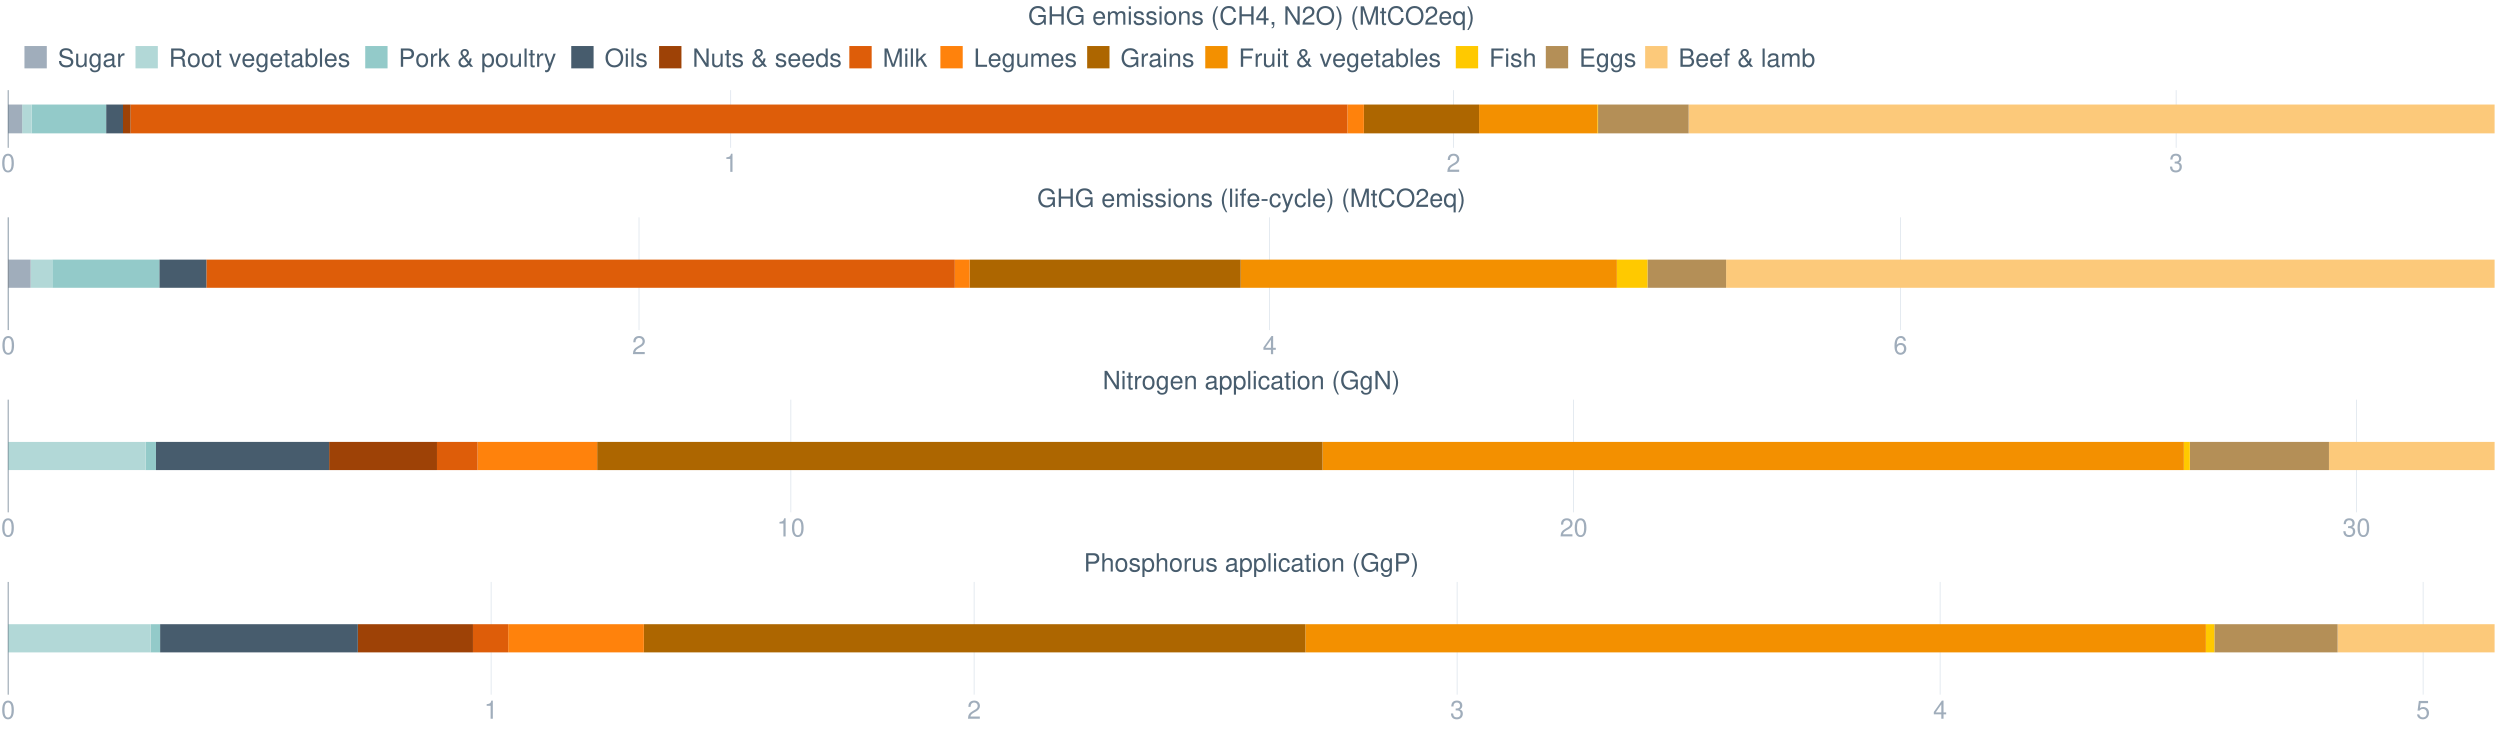 <?xml version="1.0" encoding="UTF-8"?>
<svg xmlns="http://www.w3.org/2000/svg" xmlns:xlink="http://www.w3.org/1999/xlink" width="2468.571pt" height="720pt" viewBox="0 0 2468.571 720" version="1.1">
<defs>
<g>
<symbol overflow="visible" id="glyph0-0">
<path style="stroke:none;" d=""/>
</symbol>
<symbol overflow="visible" id="glyph0-1">
<path style="stroke:none;" d="M 6.828 -17.938 C 5.188 -17.938 3.703 -17.188 2.781 -15.984 C 1.641 -14.391 1.062 -12.016 1.062 -8.688 C 1.062 -2.625 3.047 0.578 6.828 0.578 C 10.547 0.578 12.578 -2.625 12.578 -8.531 C 12.578 -12.016 12.031 -14.344 10.875 -15.984 C 9.953 -17.219 8.484 -17.938 6.828 -17.938 Z M 6.828 -16 C 9.188 -16 10.344 -13.594 10.344 -8.734 C 10.344 -3.625 9.203 -1.234 6.781 -1.234 C 4.469 -1.234 3.297 -3.719 3.297 -8.656 C 3.297 -13.594 4.469 -16 6.828 -16 Z M 6.828 -16 "/>
</symbol>
<symbol overflow="visible" id="glyph0-2">
<path style="stroke:none;" d="M 6.422 -12.781 L 6.422 0 L 8.609 0 L 8.609 -17.938 L 7.172 -17.938 C 6.406 -15.188 5.906 -14.812 2.531 -14.359 L 2.531 -12.781 Z M 6.422 -12.781 "/>
</symbol>
<symbol overflow="visible" id="glyph0-3">
<path style="stroke:none;" d="M 12.562 -2.156 L 3.297 -2.156 C 3.516 -3.641 4.312 -4.594 6.469 -5.906 L 8.953 -7.297 C 11.406 -8.656 12.672 -10.5 12.672 -12.703 C 12.672 -14.188 12.078 -15.578 11.047 -16.547 C 10 -17.5 8.703 -17.938 7.047 -17.938 C 4.812 -17.938 3.156 -17.141 2.188 -15.609 C 1.562 -14.672 1.297 -13.547 1.234 -11.734 L 3.422 -11.734 C 3.5 -12.953 3.641 -13.672 3.938 -14.266 C 4.516 -15.359 5.656 -16.031 6.969 -16.031 C 8.953 -16.031 10.453 -14.594 10.453 -12.656 C 10.453 -11.219 9.625 -9.969 8.062 -9.078 L 5.781 -7.734 C 2.109 -5.625 1.047 -3.938 0.844 -0.031 L 12.562 -0.031 Z M 12.562 -2.156 "/>
</symbol>
<symbol overflow="visible" id="glyph0-4">
<path style="stroke:none;" d="M 5.484 -8.266 L 6.672 -8.266 C 9.062 -8.266 10.328 -7.141 10.328 -4.984 C 10.328 -2.734 8.953 -1.359 6.703 -1.359 C 4.297 -1.359 3.125 -2.578 2.984 -5.203 L 0.797 -5.203 C 0.891 -3.766 1.141 -2.828 1.562 -2.031 C 2.484 -0.297 4.188 0.578 6.594 0.578 C 10.219 0.578 12.562 -1.609 12.562 -5.016 C 12.562 -7.297 11.688 -8.531 9.578 -9.281 C 11.219 -9.953 12.031 -11.188 12.031 -13 C 12.031 -16.078 10.031 -17.938 6.672 -17.938 C 3.125 -17.938 1.234 -15.953 1.172 -12.156 L 3.344 -12.156 C 3.375 -13.25 3.469 -13.875 3.75 -14.422 C 4.25 -15.438 5.328 -16.031 6.703 -16.031 C 8.641 -16.031 9.797 -14.859 9.797 -12.922 C 9.797 -11.656 9.359 -10.891 8.391 -10.469 C 7.797 -10.219 7 -10.125 5.484 -10.094 Z M 5.484 -8.266 "/>
</symbol>
<symbol overflow="visible" id="glyph0-5">
<path style="stroke:none;" d="M 14.781 -12.781 C 14.781 -14.016 14.719 -14.359 14.312 -15.203 C 13.328 -17.297 11.219 -18.391 8.156 -18.391 C 4.188 -18.391 1.734 -16.344 1.734 -13.078 C 1.734 -10.875 2.906 -9.484 5.281 -8.859 L 9.781 -7.672 C 12.078 -7.078 13.094 -6.156 13.094 -4.734 C 13.094 -3.766 12.578 -2.781 11.812 -2.234 C 11.094 -1.719 9.953 -1.469 8.484 -1.469 C 6.5 -1.469 5.188 -1.938 4.312 -2.984 C 3.641 -3.766 3.344 -4.641 3.375 -5.75 L 1.188 -5.75 C 1.219 -4.094 1.531 -3 2.266 -2.016 C 3.5 -0.297 5.578 0.578 8.344 0.578 C 10.5 0.578 12.25 0.078 13.422 -0.812 C 14.641 -1.781 15.406 -3.406 15.406 -4.969 C 15.406 -7.203 14.016 -8.828 11.562 -9.5 L 7.016 -10.719 C 4.844 -11.312 4.047 -12.016 4.047 -13.406 C 4.047 -15.234 5.656 -16.453 8.094 -16.453 C 10.969 -16.453 12.578 -15.156 12.609 -12.781 Z M 14.781 -12.781 "/>
</symbol>
<symbol overflow="visible" id="glyph0-6">
<path style="stroke:none;" d="M 11.953 0 L 11.953 -13 L 9.906 -13 L 9.906 -5.625 C 9.906 -2.984 8.516 -1.234 6.359 -1.234 C 4.719 -1.234 3.672 -2.234 3.672 -3.797 L 3.672 -13 L 1.609 -13 L 1.609 -2.984 C 1.609 -0.812 3.219 0.578 5.75 0.578 C 7.672 0.578 8.891 -0.094 10.094 -1.812 L 10.094 0 Z M 11.953 0 "/>
</symbol>
<symbol overflow="visible" id="glyph0-7">
<path style="stroke:none;" d="M 10.031 -13 L 10.031 -11.109 C 8.984 -12.672 7.844 -13.375 6.203 -13.375 C 3.047 -13.375 0.875 -10.453 0.875 -6.281 C 0.875 -4.094 1.391 -2.5 2.5 -1.188 C 3.469 -0.047 4.719 0.578 6.047 0.578 C 7.625 0.578 8.734 -0.125 9.828 -1.766 L 9.828 -1.094 C 9.828 2.375 8.859 3.672 6.281 3.672 C 4.516 3.672 3.594 2.984 3.406 1.484 L 1.297 1.484 C 1.484 3.891 3.406 5.406 6.234 5.406 C 8.141 5.406 9.719 4.781 10.562 3.75 C 11.562 2.531 11.938 0.922 11.938 -2.141 L 11.938 -13 Z M 6.406 -11.469 C 8.578 -11.469 9.828 -9.625 9.828 -6.328 C 9.828 -3.172 8.562 -1.344 6.406 -1.344 C 4.266 -1.344 3.031 -3.203 3.031 -6.406 C 3.031 -9.578 4.266 -11.469 6.406 -11.469 Z M 6.406 -11.469 "/>
</symbol>
<symbol overflow="visible" id="glyph0-8">
<path style="stroke:none;" d="M 13.281 -1.219 C 13.047 -1.172 12.953 -1.172 12.828 -1.172 C 12.109 -1.172 11.719 -1.531 11.719 -2.188 L 11.719 -9.828 C 11.719 -12.141 10.031 -13.375 6.828 -13.375 C 4.906 -13.375 3.406 -12.828 2.5 -11.859 C 1.906 -11.188 1.656 -10.453 1.609 -9.156 L 3.703 -9.156 C 3.875 -10.75 4.812 -11.469 6.75 -11.469 C 8.641 -11.469 9.656 -10.766 9.656 -9.531 L 9.656 -8.984 C 9.625 -8.094 9.188 -7.766 7.5 -7.547 C 4.562 -7.172 4.125 -7.078 3.328 -6.75 C 1.812 -6.109 1.047 -4.969 1.047 -3.281 C 1.047 -0.922 2.688 0.578 5.312 0.578 C 6.953 0.578 8.266 0 9.719 -1.344 C 9.875 0 10.516 0.578 11.859 0.578 C 12.312 0.578 12.578 0.516 13.281 0.344 Z M 9.656 -4.094 C 9.656 -3.406 9.453 -2.984 8.828 -2.406 C 7.984 -1.641 6.969 -1.234 5.75 -1.234 C 4.141 -1.234 3.203 -2.016 3.203 -3.328 C 3.203 -4.688 4.094 -5.391 6.328 -5.703 C 8.531 -6 8.953 -6.109 9.656 -6.422 Z M 9.656 -4.094 "/>
</symbol>
<symbol overflow="visible" id="glyph0-9">
<path style="stroke:none;" d="M 1.719 -13 L 1.719 0 L 3.797 0 L 3.797 -6.75 C 3.828 -9.875 5.109 -11.266 7.969 -11.188 L 7.969 -13.297 C 7.625 -13.344 7.422 -13.375 7.172 -13.375 C 5.828 -13.375 4.812 -12.578 3.625 -10.641 L 3.625 -13 Z M 1.719 -13 "/>
</symbol>
<symbol overflow="visible" id="glyph0-10">
<path style="stroke:none;" d="M 4.609 -7.797 L 10.562 -7.797 C 12.625 -7.797 13.547 -6.797 13.547 -4.562 L 13.516 -2.953 C 13.516 -1.844 13.719 -0.75 14.047 0 L 16.844 0 L 16.844 -0.578 C 15.984 -1.172 15.812 -1.812 15.75 -4.219 C 15.734 -7.203 15.266 -8.094 13.297 -8.938 C 15.328 -9.953 16.156 -11.172 16.156 -13.25 C 16.156 -16.375 14.219 -18.094 10.641 -18.094 L 2.312 -18.094 L 2.312 0 L 4.609 0 Z M 4.609 -9.828 L 4.609 -16.047 L 10.203 -16.047 C 11.484 -16.047 12.234 -15.859 12.797 -15.359 C 13.422 -14.844 13.75 -14.016 13.75 -12.953 C 13.75 -10.797 12.656 -9.828 10.203 -9.828 Z M 4.609 -9.828 "/>
</symbol>
<symbol overflow="visible" id="glyph0-11">
<path style="stroke:none;" d="M 6.75 -13.375 C 3.078 -13.375 0.891 -10.766 0.891 -6.406 C 0.891 -2.016 3.078 0.578 6.781 0.578 C 10.453 0.578 12.656 -2.031 12.656 -6.297 C 12.656 -10.812 10.516 -13.375 6.75 -13.375 Z M 6.781 -11.469 C 9.109 -11.469 10.5 -9.547 10.5 -6.328 C 10.5 -3.25 9.062 -1.344 6.781 -1.344 C 4.469 -1.344 3.047 -3.25 3.047 -6.406 C 3.047 -9.547 4.469 -11.469 6.781 -11.469 Z M 6.781 -11.469 "/>
</symbol>
<symbol overflow="visible" id="glyph0-12">
<path style="stroke:none;" d="M 6.297 -13 L 4.172 -13 L 4.172 -16.578 L 2.109 -16.578 L 2.109 -13 L 0.344 -13 L 0.344 -11.312 L 2.109 -11.312 L 2.109 -1.484 C 2.109 -0.156 3 0.578 4.609 0.578 C 5.156 0.578 5.609 0.516 6.297 0.391 L 6.297 -1.344 C 6 -1.266 5.734 -1.234 5.312 -1.234 C 4.422 -1.234 4.172 -1.484 4.172 -2.406 L 4.172 -11.312 L 6.297 -11.312 Z M 6.297 -13 "/>
</symbol>
<symbol overflow="visible" id="glyph0-13">
<path style="stroke:none;" d=""/>
</symbol>
<symbol overflow="visible" id="glyph0-14">
<path style="stroke:none;" d="M 7.078 0 L 12.062 -13 L 9.719 -13 L 6.047 -2.453 L 2.578 -13 L 0.25 -13 L 4.812 0 Z M 7.078 0 "/>
</symbol>
<symbol overflow="visible" id="glyph0-15">
<path style="stroke:none;" d="M 12.734 -5.812 C 12.734 -7.797 12.578 -8.984 12.203 -9.953 C 11.359 -12.078 9.375 -13.375 6.953 -13.375 C 3.328 -13.375 1 -10.625 1 -6.328 C 1 -2.031 3.219 0.578 6.891 0.578 C 9.875 0.578 11.938 -1.109 12.453 -3.938 L 10.375 -3.938 C 9.797 -2.234 8.641 -1.344 6.969 -1.344 C 5.656 -1.344 4.547 -1.938 3.844 -3.031 C 3.344 -3.766 3.172 -4.516 3.156 -5.812 Z M 3.203 -7.5 C 3.375 -9.906 4.844 -11.469 6.922 -11.469 C 9.031 -11.469 10.5 -9.828 10.5 -7.5 Z M 3.203 -7.5 "/>
</symbol>
<symbol overflow="visible" id="glyph0-16">
<path style="stroke:none;" d="M 1.344 -18.094 L 1.344 0 L 3.203 0 L 3.203 -1.656 C 4.188 -0.156 5.516 0.578 7.312 0.578 C 10.75 0.578 12.984 -2.234 12.984 -6.547 C 12.984 -10.766 10.875 -13.375 7.422 -13.375 C 5.625 -13.375 4.359 -12.703 3.406 -11.234 L 3.406 -18.094 Z M 7.016 -11.438 C 9.328 -11.438 10.812 -9.422 10.812 -6.328 C 10.812 -3.375 9.281 -1.359 7.016 -1.359 C 4.812 -1.359 3.406 -3.344 3.406 -6.406 C 3.406 -9.453 4.812 -11.438 7.016 -11.438 Z M 7.016 -11.438 "/>
</symbol>
<symbol overflow="visible" id="glyph0-17">
<path style="stroke:none;" d="M 3.766 -18.094 L 1.688 -18.094 L 1.688 0 L 3.766 0 Z M 3.766 -18.094 "/>
</symbol>
<symbol overflow="visible" id="glyph0-18">
<path style="stroke:none;" d="M 10.875 -9.375 C 10.844 -11.938 9.156 -13.375 6.156 -13.375 C 3.125 -13.375 1.172 -11.812 1.172 -9.406 C 1.172 -7.375 2.203 -6.406 5.281 -5.656 L 7.219 -5.188 C 8.656 -4.844 9.234 -4.312 9.234 -3.406 C 9.234 -2.156 8.016 -1.344 6.203 -1.344 C 5.094 -1.344 4.141 -1.656 3.625 -2.203 C 3.297 -2.578 3.156 -2.953 3.031 -3.875 L 0.844 -3.875 C 0.938 -0.875 2.625 0.578 6.031 0.578 C 9.297 0.578 11.391 -1.047 11.391 -3.547 C 11.391 -5.484 10.297 -6.547 7.719 -7.172 L 5.734 -7.641 C 4.047 -8.047 3.328 -8.578 3.328 -9.5 C 3.328 -10.719 4.391 -11.469 6.078 -11.469 C 7.734 -11.469 8.641 -10.75 8.688 -9.375 Z M 10.875 -9.375 "/>
</symbol>
<symbol overflow="visible" id="glyph0-19">
<path style="stroke:none;" d="M 4.562 -7.672 L 10.25 -7.672 C 11.656 -7.672 12.781 -8.094 13.75 -8.953 C 14.844 -9.953 15.312 -11.109 15.312 -12.781 C 15.312 -16.172 13.297 -18.094 9.719 -18.094 L 2.266 -18.094 L 2.266 0 L 4.562 0 Z M 4.562 -9.703 L 4.562 -16.047 L 9.375 -16.047 C 11.594 -16.047 12.906 -14.859 12.906 -12.875 C 12.906 -10.891 11.594 -9.703 9.375 -9.703 Z M 4.562 -9.703 "/>
</symbol>
<symbol overflow="visible" id="glyph0-20">
<path style="stroke:none;" d="M 3.5 -18.094 L 1.438 -18.094 L 1.438 0 L 3.5 0 L 3.5 -5.062 L 5.516 -7.047 L 9.906 0 L 12.453 0 L 7.141 -8.516 L 11.656 -13 L 9 -13 L 3.5 -7.5 Z M 3.5 -18.094 "/>
</symbol>
<symbol overflow="visible" id="glyph0-21">
<path style="stroke:none;" d="M 12.234 -8.281 C 12.25 -7.391 11.953 -6.203 11.469 -5.328 L 8.156 -9.375 C 10.75 -10.844 11.594 -11.906 11.594 -13.703 C 11.594 -15.984 9.906 -17.594 7.547 -17.594 C 5.156 -17.594 3.297 -15.875 3.297 -13.703 C 3.297 -12.531 3.75 -11.609 5.312 -9.656 C 2.203 -7.859 1.297 -6.656 1.297 -4.359 C 1.297 -1.391 3.328 0.578 6.375 0.578 C 7.625 0.578 8.766 0.266 9.656 -0.297 C 10.172 -0.641 10.594 -1 11.562 -1.938 L 13.094 0 L 15.812 0 L 12.781 -3.75 C 13.703 -5.156 14.219 -6.797 14.219 -8.281 Z M 7.078 -10.688 C 5.562 -12.438 5.328 -12.828 5.328 -13.719 C 5.328 -15.016 6.172 -15.859 7.469 -15.859 C 8.703 -15.859 9.625 -14.969 9.625 -13.75 C 9.625 -12.656 8.953 -11.859 7.078 -10.688 Z M 10.375 -3.406 C 8.984 -1.938 7.922 -1.359 6.625 -1.359 C 4.844 -1.359 3.375 -2.781 3.375 -4.547 C 3.375 -5.938 4.141 -6.922 6.406 -8.359 Z M 10.375 -3.406 "/>
</symbol>
<symbol overflow="visible" id="glyph0-22">
<path style="stroke:none;" d="M 1.344 5.406 L 3.422 5.406 L 3.422 -1.359 C 4.516 -0.031 5.734 0.578 7.422 0.578 C 10.797 0.578 12.984 -2.141 12.984 -6.281 C 12.984 -10.641 10.844 -13.375 7.391 -13.375 C 5.625 -13.375 4.219 -12.578 3.25 -11.047 L 3.25 -13 L 1.344 -13 Z M 7.047 -11.438 C 9.328 -11.438 10.812 -9.422 10.812 -6.328 C 10.812 -3.375 9.297 -1.359 7.047 -1.359 C 4.844 -1.359 3.422 -3.344 3.422 -6.406 C 3.422 -9.453 4.844 -11.438 7.047 -11.438 Z M 7.047 -11.438 "/>
</symbol>
<symbol overflow="visible" id="glyph0-23">
<path style="stroke:none;" d="M 9.625 -13 L 6.031 -2.875 L 2.703 -13 L 0.5 -13 L 4.891 0.047 L 4.094 2.109 C 3.75 3.031 3.297 3.375 2.438 3.375 C 2.078 3.375 1.781 3.328 1.344 3.219 L 1.344 5.094 C 1.766 5.312 2.188 5.406 2.734 5.406 C 3.406 5.406 4.125 5.188 4.672 4.781 C 5.312 4.312 5.688 3.766 6.078 2.734 L 11.859 -13 Z M 9.625 -13 "/>
</symbol>
<symbol overflow="visible" id="glyph0-24">
<path style="stroke:none;" d="M 9.656 -18.391 C 4.469 -18.391 0.938 -14.562 0.938 -8.906 C 0.938 -3.219 4.438 0.578 9.672 0.578 C 11.891 0.578 13.828 -0.094 15.281 -1.344 C 17.25 -3 18.406 -5.812 18.406 -8.766 C 18.406 -14.594 14.969 -18.391 9.656 -18.391 Z M 9.656 -16.344 C 13.578 -16.344 16.109 -13.406 16.109 -8.812 C 16.109 -4.438 13.5 -1.469 9.672 -1.469 C 5.812 -1.469 3.25 -4.438 3.25 -8.906 C 3.25 -13.375 5.812 -16.344 9.656 -16.344 Z M 9.656 -16.344 "/>
</symbol>
<symbol overflow="visible" id="glyph0-25">
<path style="stroke:none;" d="M 3.719 -13 L 1.656 -13 L 1.656 0 L 3.719 0 Z M 3.719 -18.094 L 1.641 -18.094 L 1.641 -15.484 L 3.719 -15.484 Z M 3.719 -18.094 "/>
</symbol>
<symbol overflow="visible" id="glyph0-26">
<path style="stroke:none;" d="M 16.031 -18.094 L 13.844 -18.094 L 13.844 -3.297 L 4.391 -18.094 L 1.891 -18.094 L 1.891 0 L 4.062 0 L 4.062 -14.672 L 13.422 0 L 16.031 0 Z M 16.031 -18.094 "/>
</symbol>
<symbol overflow="visible" id="glyph0-27">
<path style="stroke:none;" d="M 12.281 -18.094 L 10.219 -18.094 L 10.219 -11.359 C 9.359 -12.672 7.969 -13.375 6.234 -13.375 C 2.859 -13.375 0.641 -10.672 0.641 -6.531 C 0.641 -2.141 2.781 0.578 6.297 0.578 C 8.094 0.578 9.328 -0.094 10.453 -1.719 L 10.453 0 L 12.281 0 Z M 6.578 -11.438 C 8.812 -11.438 10.219 -9.484 10.219 -6.359 C 10.219 -3.344 8.781 -1.359 6.594 -1.359 C 4.312 -1.359 2.797 -3.375 2.797 -6.406 C 2.797 -9.422 4.312 -11.438 6.578 -11.438 Z M 6.578 -11.438 "/>
</symbol>
<symbol overflow="visible" id="glyph0-28">
<path style="stroke:none;" d="M 11.609 0 L 16.703 -15.156 L 16.703 0 L 18.875 0 L 18.875 -18.094 L 15.688 -18.094 L 10.422 -2.328 L 5.062 -18.094 L 1.859 -18.094 L 1.859 0 L 4.047 0 L 4.047 -15.156 L 9.188 0 Z M 11.609 0 "/>
</symbol>
<symbol overflow="visible" id="glyph0-29">
<path style="stroke:none;" d="M 4.297 -18.094 L 1.984 -18.094 L 1.984 0 L 13.219 0 L 13.219 -2.031 L 4.297 -2.031 Z M 4.297 -18.094 "/>
</symbol>
<symbol overflow="visible" id="glyph0-30">
<path style="stroke:none;" d="M 1.734 -13 L 1.734 0 L 3.828 0 L 3.828 -8.156 C 3.828 -10.047 5.188 -11.562 6.875 -11.562 C 8.406 -11.562 9.281 -10.625 9.281 -8.953 L 9.281 0 L 11.359 0 L 11.359 -8.156 C 11.359 -10.047 12.734 -11.562 14.422 -11.562 C 15.922 -11.562 16.828 -10.594 16.828 -8.953 L 16.828 0 L 18.906 0 L 18.906 -9.75 C 18.906 -12.078 17.562 -13.375 15.141 -13.375 C 13.406 -13.375 12.359 -12.859 11.141 -11.391 C 10.375 -12.781 9.328 -13.375 7.641 -13.375 C 5.906 -13.375 4.734 -12.734 3.641 -11.172 L 3.641 -13 Z M 1.734 -13 "/>
</symbol>
<symbol overflow="visible" id="glyph0-31">
<path style="stroke:none;" d="M 17.594 -9.547 L 10.047 -9.547 L 10.047 -7.516 L 15.562 -7.516 L 15.562 -7.016 C 15.562 -3.797 13.172 -1.469 9.875 -1.469 C 8.047 -1.469 6.375 -2.141 5.312 -3.297 C 4.125 -4.594 3.406 -6.75 3.406 -8.984 C 3.406 -13.422 5.938 -16.344 9.75 -16.344 C 12.5 -16.344 14.484 -14.938 14.984 -12.609 L 17.344 -12.609 C 16.703 -16.281 13.922 -18.391 9.781 -18.391 C 7.562 -18.391 5.781 -17.812 4.359 -16.656 C 2.266 -14.906 1.094 -12.109 1.094 -8.859 C 1.094 -3.297 4.484 0.578 9.375 0.578 C 11.828 0.578 13.766 -0.344 15.562 -2.312 L 16.125 0.094 L 17.594 0.094 Z M 17.594 -9.547 "/>
</symbol>
<symbol overflow="visible" id="glyph0-32">
<path style="stroke:none;" d="M 1.734 -13 L 1.734 0 L 3.828 0 L 3.828 -7.172 C 3.828 -9.828 5.203 -11.562 7.344 -11.562 C 8.984 -11.562 10.031 -10.562 10.031 -9 L 10.031 0 L 12.078 0 L 12.078 -9.828 C 12.078 -11.984 10.469 -13.375 7.969 -13.375 C 6.031 -13.375 4.781 -12.625 3.641 -10.812 L 3.641 -13 Z M 1.734 -13 "/>
</symbol>
<symbol overflow="visible" id="glyph0-33">
<path style="stroke:none;" d="M 4.547 -8.234 L 13.172 -8.234 L 13.172 -10.266 L 4.547 -10.266 L 4.547 -16.047 L 14.359 -16.047 L 14.359 -18.094 L 2.234 -18.094 L 2.234 0 L 4.547 0 Z M 4.547 -8.234 "/>
</symbol>
<symbol overflow="visible" id="glyph0-34">
<path style="stroke:none;" d="M 1.734 -18.094 L 1.734 0 L 3.797 0 L 3.797 -7.172 C 3.797 -9.828 5.188 -11.562 7.312 -11.562 C 8.016 -11.562 8.656 -11.359 9.156 -10.984 C 9.75 -10.547 10 -9.922 10 -9 L 10 0 L 12.062 0 L 12.062 -9.828 C 12.062 -12.016 10.5 -13.375 7.969 -13.375 C 6.125 -13.375 5.016 -12.797 3.797 -11.219 L 3.797 -18.094 Z M 1.734 -18.094 "/>
</symbol>
<symbol overflow="visible" id="glyph0-35">
<path style="stroke:none;" d="M 4.547 -8.234 L 14.391 -8.234 L 14.391 -10.266 L 4.547 -10.266 L 4.547 -16.047 L 14.766 -16.047 L 14.766 -18.094 L 2.234 -18.094 L 2.234 0 L 15.203 0 L 15.203 -2.031 L 4.547 -2.031 Z M 4.547 -8.234 "/>
</symbol>
<symbol overflow="visible" id="glyph0-36">
<path style="stroke:none;" d="M 1.953 0 L 10.125 0 C 11.828 0 13.094 -0.469 14.062 -1.516 C 14.969 -2.453 15.453 -3.75 15.453 -5.156 C 15.453 -7.344 14.469 -8.656 12.156 -9.547 C 13.828 -10.328 14.672 -11.641 14.672 -13.5 C 14.672 -14.844 14.172 -15.984 13.219 -16.828 C 12.25 -17.688 11.047 -18.094 9.297 -18.094 L 1.953 -18.094 Z M 4.266 -10.297 L 4.266 -16.047 L 8.734 -16.047 C 10.031 -16.047 10.75 -15.875 11.359 -15.406 C 12.016 -14.906 12.359 -14.172 12.359 -13.172 C 12.359 -12.188 12.016 -11.438 11.359 -10.938 C 10.75 -10.469 10.031 -10.297 8.734 -10.297 Z M 4.266 -2.031 L 4.266 -8.266 L 9.906 -8.266 C 11.938 -8.266 13.156 -7.094 13.156 -5.141 C 13.156 -3.203 11.938 -2.031 9.906 -2.031 Z M 4.266 -2.031 "/>
</symbol>
<symbol overflow="visible" id="glyph0-37">
<path style="stroke:none;" d="M 6.406 -13 L 4.25 -13 L 4.25 -15.031 C 4.25 -15.906 4.719 -16.344 5.688 -16.344 C 5.859 -16.344 5.938 -16.344 6.406 -16.328 L 6.406 -18.031 C 5.938 -18.141 5.656 -18.156 5.234 -18.156 C 3.328 -18.156 2.188 -17.078 2.188 -15.203 L 2.188 -13 L 0.453 -13 L 0.453 -11.312 L 2.188 -11.312 L 2.188 0 L 4.25 0 L 4.25 -11.312 L 6.406 -11.312 Z M 6.406 -13 "/>
</symbol>
<symbol overflow="visible" id="glyph0-38">
<path style="stroke:none;" d="M 13.672 -8.234 L 13.672 0 L 15.984 0 L 15.984 -18.094 L 13.672 -18.094 L 13.672 -10.266 L 4.359 -10.266 L 4.359 -18.094 L 2.062 -18.094 L 2.062 0 L 4.359 0 L 4.359 -8.234 Z M 13.672 -8.234 "/>
</symbol>
<symbol overflow="visible" id="glyph0-39">
<path style="stroke:none;" d="M 5.859 -18.094 C 3.375 -14.844 1.812 -10.328 1.812 -6.422 C 1.812 -2.5 3.375 2.016 5.859 5.266 L 7.219 5.266 C 5.031 1.719 3.828 -2.453 3.828 -6.422 C 3.828 -10.375 5.031 -14.562 7.219 -18.094 Z M 5.859 -18.094 "/>
</symbol>
<symbol overflow="visible" id="glyph0-40">
<path style="stroke:none;" d="M 16.422 -12.484 C 15.703 -16.453 13.422 -18.391 9.453 -18.391 C 7.016 -18.391 5.062 -17.609 3.719 -16.125 C 2.078 -14.344 1.188 -11.766 1.188 -8.828 C 1.188 -5.859 2.109 -3.297 3.797 -1.531 C 5.203 -0.094 7 0.578 9.359 0.578 C 13.766 0.578 16.25 -1.812 16.797 -6.594 L 14.422 -6.594 C 14.219 -5.359 13.969 -4.516 13.594 -3.797 C 12.859 -2.312 11.312 -1.469 9.375 -1.469 C 5.781 -1.469 3.5 -4.344 3.5 -8.859 C 3.5 -13.5 5.656 -16.344 9.188 -16.344 C 10.641 -16.344 12.016 -15.922 12.75 -15.203 C 13.422 -14.594 13.797 -13.844 14.062 -12.484 Z M 16.422 -12.484 "/>
</symbol>
<symbol overflow="visible" id="glyph0-41">
<path style="stroke:none;" d="M 8.109 -4.344 L 8.109 0 L 10.297 0 L 10.297 -4.344 L 12.906 -4.344 L 12.906 -6.297 L 10.297 -6.297 L 10.297 -17.938 L 8.688 -17.938 L 0.688 -6.656 L 0.688 -4.344 Z M 8.109 -6.297 L 2.609 -6.297 L 8.109 -14.219 Z M 8.109 -6.297 "/>
</symbol>
<symbol overflow="visible" id="glyph0-42">
<path style="stroke:none;" d="M 2.156 -2.578 L 2.156 0 L 3.641 0 L 3.641 0.453 C 3.641 2.156 3.328 2.656 2.156 2.703 L 2.156 3.641 C 3.797 3.703 4.766 2.5 4.766 0.391 L 4.766 -2.578 Z M 2.156 -2.578 "/>
</symbol>
<symbol overflow="visible" id="glyph0-43">
<path style="stroke:none;" d="M 2.312 5.266 C 4.781 2.016 6.359 -2.5 6.359 -6.406 C 6.359 -10.328 4.781 -14.844 2.312 -18.094 L 0.938 -18.094 C 3.125 -14.547 4.344 -10.375 4.344 -6.406 C 4.344 -2.453 3.125 1.734 0.938 5.266 Z M 2.312 5.266 "/>
</symbol>
<symbol overflow="visible" id="glyph0-44">
<path style="stroke:none;" d="M 12.281 5.406 L 12.281 -13 L 10.453 -13 L 10.453 -11.266 C 9.484 -12.625 8.016 -13.375 6.297 -13.375 C 2.875 -13.375 0.641 -10.562 0.641 -6.25 C 0.641 -2.031 2.75 0.578 6.203 0.578 C 8.016 0.578 9.25 -0.078 10.219 -1.484 L 10.219 5.406 Z M 6.594 -11.438 C 8.812 -11.438 10.219 -9.484 10.219 -6.328 C 10.219 -3.344 8.781 -1.359 6.594 -1.359 C 4.312 -1.359 2.797 -3.375 2.797 -6.406 C 2.797 -9.422 4.312 -11.438 6.594 -11.438 Z M 6.594 -11.438 "/>
</symbol>
<symbol overflow="visible" id="glyph0-45">
<path style="stroke:none;" d="M 12.359 -13.281 C 11.938 -16.203 10.047 -17.938 7.375 -17.938 C 5.438 -17.938 3.703 -17 2.656 -15.391 C 1.531 -13.625 1.062 -11.438 1.062 -8.188 C 1.062 -5.156 1.484 -3.25 2.562 -1.656 C 3.5 -0.203 5.031 0.578 6.969 0.578 C 10.328 0.578 12.734 -1.938 12.734 -5.438 C 12.734 -8.734 10.5 -11.062 7.344 -11.062 C 5.609 -11.062 4.25 -10.422 3.297 -9.109 C 3.328 -13.547 4.719 -16 7.219 -16 C 8.766 -16 9.828 -15.016 10.172 -13.281 Z M 7.078 -9.125 C 9.188 -9.125 10.5 -7.641 10.5 -5.266 C 10.5 -3 9 -1.359 7 -1.359 C 4.969 -1.359 3.422 -3.078 3.422 -5.359 C 3.422 -7.594 4.906 -9.125 7.078 -9.125 Z M 7.078 -9.125 "/>
</symbol>
<symbol overflow="visible" id="glyph0-46">
<path style="stroke:none;" d="M 7.047 -7.734 L 1.141 -7.734 L 1.141 -5.953 L 7.047 -5.953 Z M 7.047 -7.734 "/>
</symbol>
<symbol overflow="visible" id="glyph0-47">
<path style="stroke:none;" d="M 11.688 -8.641 C 11.594 -9.906 11.312 -10.719 10.812 -11.438 C 9.922 -12.656 8.359 -13.375 6.547 -13.375 C 3.031 -13.375 0.766 -10.594 0.766 -6.281 C 0.766 -2.078 3 0.578 6.531 0.578 C 9.625 0.578 11.594 -1.297 11.828 -4.469 L 9.75 -4.469 C 9.406 -2.375 8.344 -1.344 6.578 -1.344 C 4.297 -1.344 2.922 -3.203 2.922 -6.281 C 2.922 -9.531 4.266 -11.469 6.531 -11.469 C 8.266 -11.469 9.359 -10.453 9.609 -8.641 Z M 11.688 -8.641 "/>
</symbol>
<symbol overflow="visible" id="glyph0-48">
<path style="stroke:none;" d="M 11.812 -17.594 L 2.734 -17.594 L 1.422 -8.016 L 3.422 -8.016 C 4.438 -9.234 5.281 -9.656 6.672 -9.656 C 9.031 -9.656 10.5 -8.047 10.5 -5.438 C 10.5 -2.906 9.031 -1.359 6.656 -1.359 C 4.734 -1.359 3.578 -2.328 3.047 -4.312 L 0.875 -4.312 C 1.172 -2.875 1.422 -2.188 1.938 -1.531 C 2.922 -0.203 4.719 0.578 6.703 0.578 C 10.25 0.578 12.734 -2.016 12.734 -5.734 C 12.734 -9.203 10.422 -11.594 7.047 -11.594 C 5.812 -11.594 4.812 -11.266 3.797 -10.516 L 4.484 -15.438 L 11.812 -15.438 Z M 11.812 -17.594 "/>
</symbol>
</g>
<clipPath id="clip1">
  <path d="M 7.992 88.992 L 9 88.992 L 9 146.918 L 7.992 146.918 Z M 7.992 88.992 "/>
</clipPath>
<clipPath id="clip2">
  <path d="M 721 88.992 L 722 88.992 L 722 146.918 L 721 146.918 Z M 721 88.992 "/>
</clipPath>
<clipPath id="clip3">
  <path d="M 1434 88.992 L 1436 88.992 L 1436 146.918 L 1434 146.918 Z M 1434 88.992 "/>
</clipPath>
<clipPath id="clip4">
  <path d="M 2148 88.992 L 2150 88.992 L 2150 146.918 L 2148 146.918 Z M 2148 88.992 "/>
</clipPath>
<clipPath id="clip5">
  <path d="M 7.992 103 L 22 103 L 22 132 L 7.992 132 Z M 7.992 103 "/>
</clipPath>
<clipPath id="clip6">
  <path d="M 7.992 214.613 L 9 214.613 L 9 326.922 L 7.992 326.922 Z M 7.992 214.613 "/>
</clipPath>
<clipPath id="clip7">
  <path d="M 630 214.613 L 632 214.613 L 632 326.922 L 630 326.922 Z M 630 214.613 "/>
</clipPath>
<clipPath id="clip8">
  <path d="M 1253 214.613 L 1255 214.613 L 1255 326.922 L 1253 326.922 Z M 1253 214.613 "/>
</clipPath>
<clipPath id="clip9">
  <path d="M 1876 214.613 L 1877 214.613 L 1877 326.922 L 1876 326.922 Z M 1876 214.613 "/>
</clipPath>
<clipPath id="clip10">
  <path d="M 7.992 256 L 9 256 L 9 285 L 7.992 285 Z M 7.992 256 "/>
</clipPath>
<clipPath id="clip11">
  <path d="M 7.992 394.613 L 9 394.613 L 9 506.922 L 7.992 506.922 Z M 7.992 394.613 "/>
</clipPath>
<clipPath id="clip12">
  <path d="M 780 394.613 L 782 394.613 L 782 506.922 L 780 506.922 Z M 780 394.613 "/>
</clipPath>
<clipPath id="clip13">
  <path d="M 1553 394.613 L 1555 394.613 L 1555 506.922 L 1553 506.922 Z M 1553 394.613 "/>
</clipPath>
<clipPath id="clip14">
  <path d="M 2326 394.613 L 2328 394.613 L 2328 506.922 L 2326 506.922 Z M 2326 394.613 "/>
</clipPath>
<clipPath id="clip15">
  <path d="M 7.992 436 L 144 436 L 144 465 L 7.992 465 Z M 7.992 436 "/>
</clipPath>
<clipPath id="clip16">
  <path d="M 7.992 574.613 L 9 574.613 L 9 686.922 L 7.992 686.922 Z M 7.992 574.613 "/>
</clipPath>
<clipPath id="clip17">
  <path d="M 484 574.613 L 486 574.613 L 486 686.922 L 484 686.922 Z M 484 574.613 "/>
</clipPath>
<clipPath id="clip18">
  <path d="M 961 574.613 L 963 574.613 L 963 686.922 L 961 686.922 Z M 961 574.613 "/>
</clipPath>
<clipPath id="clip19">
  <path d="M 1438 574.613 L 1440 574.613 L 1440 686.922 L 1438 686.922 Z M 1438 574.613 "/>
</clipPath>
<clipPath id="clip20">
  <path d="M 1915 574.613 L 1916 574.613 L 1916 686.922 L 1915 686.922 Z M 1915 574.613 "/>
</clipPath>
<clipPath id="clip21">
  <path d="M 2392 574.613 L 2393 574.613 L 2393 686.922 L 2392 686.922 Z M 2392 574.613 "/>
</clipPath>
<clipPath id="clip22">
  <path d="M 7.992 616 L 149 616 L 149 645 L 7.992 645 Z M 7.992 616 "/>
</clipPath>
</defs>
<g id="surface864">
<g clip-path="url(#clip1)" clip-rule="nonzero">
<path style="fill:none;stroke-width:0.553;stroke-linecap:butt;stroke-linejoin:round;stroke:rgb(81.176%,85.098%,89.804%);stroke-opacity:1;stroke-miterlimit:10;" d="M 7.992 145.918 L 7.992 88.992 "/>
</g>
<g clip-path="url(#clip2)" clip-rule="nonzero">
<path style="fill:none;stroke-width:0.553;stroke-linecap:butt;stroke-linejoin:round;stroke:rgb(81.176%,85.098%,89.804%);stroke-opacity:1;stroke-miterlimit:10;" d="M 721.578 145.918 L 721.578 88.992 "/>
</g>
<g clip-path="url(#clip3)" clip-rule="nonzero">
<path style="fill:none;stroke-width:0.553;stroke-linecap:butt;stroke-linejoin:round;stroke:rgb(81.176%,85.098%,89.804%);stroke-opacity:1;stroke-miterlimit:10;" d="M 1435.164 145.918 L 1435.164 88.992 "/>
</g>
<g clip-path="url(#clip4)" clip-rule="nonzero">
<path style="fill:none;stroke-width:0.553;stroke-linecap:butt;stroke-linejoin:round;stroke:rgb(81.176%,85.098%,89.804%);stroke-opacity:1;stroke-miterlimit:10;" d="M 2148.75 145.918 L 2148.75 88.992 "/>
</g>
<path style=" stroke:none;fill-rule:nonzero;fill:rgb(98.824%,78.824%,47.843%);fill-opacity:1;" d="M 1667.406 103.223 L 2463.246 103.223 L 2463.246 131.688 L 1667.406 131.688 Z M 1667.406 103.223 "/>
<path style=" stroke:none;fill-rule:nonzero;fill:rgb(70.588%,56.078%,34.118%);fill-opacity:1;" d="M 1577.961 103.223 L 1667.406 103.223 L 1667.406 131.688 L 1577.961 131.688 Z M 1577.961 103.223 "/>
<path style=" stroke:none;fill-rule:nonzero;fill:rgb(100%,78.824%,0%);fill-opacity:1;" d="M 1577.211 103.223 L 1577.961 103.223 L 1577.961 131.688 L 1577.211 131.688 Z M 1577.211 103.223 "/>
<path style=" stroke:none;fill-rule:nonzero;fill:rgb(95.294%,56.471%,0%);fill-opacity:1;" d="M 1460.477 103.223 L 1577.211 103.223 L 1577.211 131.688 L 1460.477 131.688 Z M 1460.477 103.223 "/>
<path style=" stroke:none;fill-rule:nonzero;fill:rgb(67.843%,40%,0%);fill-opacity:1;" d="M 1346.73 103.223 L 1460.477 103.223 L 1460.477 131.688 L 1346.73 131.688 Z M 1346.73 103.223 "/>
<path style=" stroke:none;fill-rule:nonzero;fill:rgb(100%,50.98%,4.706%);fill-opacity:1;" d="M 1330.477 103.223 L 1346.734 103.223 L 1346.734 131.688 L 1330.477 131.688 Z M 1330.477 103.223 "/>
<path style=" stroke:none;fill-rule:nonzero;fill:rgb(87.059%,36.471%,3.529%);fill-opacity:1;" d="M 128.934 103.223 L 1330.477 103.223 L 1330.477 131.688 L 128.934 131.688 Z M 128.934 103.223 "/>
<path style=" stroke:none;fill-rule:nonzero;fill:rgb(61.961%,25.882%,2.353%);fill-opacity:1;" d="M 121.453 103.223 L 128.93 103.223 L 128.93 131.688 L 121.453 131.688 Z M 121.453 103.223 "/>
<path style=" stroke:none;fill-rule:nonzero;fill:rgb(27.843%,36.078%,42.745%);fill-opacity:1;" d="M 104.812 103.223 L 121.457 103.223 L 121.457 131.688 L 104.812 131.688 Z M 104.812 103.223 "/>
<path style=" stroke:none;fill-rule:nonzero;fill:rgb(57.647%,79.216%,78.824%);fill-opacity:1;" d="M 31.18 103.223 L 104.809 103.223 L 104.809 131.688 L 31.18 131.688 Z M 31.18 103.223 "/>
<path style=" stroke:none;fill-rule:nonzero;fill:rgb(69.804%,84.706%,84.314%);fill-opacity:1;" d="M 21.879 103.223 L 31.184 103.223 L 31.184 131.688 L 21.879 131.688 Z M 21.879 103.223 "/>
<g clip-path="url(#clip5)" clip-rule="nonzero">
<path style=" stroke:none;fill-rule:nonzero;fill:rgb(62.745%,67.843%,73.333%);fill-opacity:1;" d="M 7.992 103.223 L 21.879 103.223 L 21.879 131.688 L 7.992 131.688 Z M 7.992 103.223 "/>
</g>
<path style="fill:none;stroke-width:0.553;stroke-linecap:butt;stroke-linejoin:round;stroke:rgb(27.843%,36.078%,42.745%);stroke-opacity:1;stroke-miterlimit:10;" d="M 7.992 145.918 L 7.992 88.992 "/>
<g style="fill:rgb(62.745%,67.843%,73.333%);fill-opacity:1;">
  <use xlink:href="#glyph0-1" x="1.098" y="169.715"/>
</g>
<g style="fill:rgb(62.745%,67.843%,73.333%);fill-opacity:1;">
  <use xlink:href="#glyph0-2" x="714.684" y="169.715"/>
</g>
<g style="fill:rgb(62.745%,67.843%,73.333%);fill-opacity:1;">
  <use xlink:href="#glyph0-3" x="1428.27" y="169.715"/>
</g>
<g style="fill:rgb(62.745%,67.843%,73.333%);fill-opacity:1;">
  <use xlink:href="#glyph0-4" x="2141.855" y="169.715"/>
</g>
<path style=" stroke:none;fill-rule:nonzero;fill:rgb(62.745%,67.843%,73.333%);fill-opacity:1;" d="M 24.148 45.445 L 46.211 45.445 L 46.211 67.508 L 24.148 67.508 Z M 24.148 45.445 "/>
<path style=" stroke:none;fill-rule:nonzero;fill:rgb(69.804%,84.706%,84.314%);fill-opacity:1;" d="M 133.789 45.445 L 155.852 45.445 L 155.852 67.508 L 133.789 67.508 Z M 133.789 45.445 "/>
<path style=" stroke:none;fill-rule:nonzero;fill:rgb(57.647%,79.216%,78.824%);fill-opacity:1;" d="M 360.633 45.445 L 382.695 45.445 L 382.695 67.508 L 360.633 67.508 Z M 360.633 45.445 "/>
<path style=" stroke:none;fill-rule:nonzero;fill:rgb(27.843%,36.078%,42.745%);fill-opacity:1;" d="M 564.07 45.445 L 586.133 45.445 L 586.133 67.508 L 564.07 67.508 Z M 564.07 45.445 "/>
<path style=" stroke:none;fill-rule:nonzero;fill:rgb(61.961%,25.882%,2.353%);fill-opacity:1;" d="M 650.816 45.445 L 672.879 45.445 L 672.879 67.508 L 650.816 67.508 Z M 650.816 45.445 "/>
<path style=" stroke:none;fill-rule:nonzero;fill:rgb(87.059%,36.471%,3.529%);fill-opacity:1;" d="M 838.652 45.445 L 860.715 45.445 L 860.715 67.508 L 838.652 67.508 Z M 838.652 45.445 "/>
<path style=" stroke:none;fill-rule:nonzero;fill:rgb(100%,50.98%,4.706%);fill-opacity:1;" d="M 928.559 45.445 L 950.621 45.445 L 950.621 67.508 L 928.559 67.508 Z M 928.559 45.445 "/>
<path style=" stroke:none;fill-rule:nonzero;fill:rgb(67.843%,40%,0%);fill-opacity:1;" d="M 1073.492 45.445 L 1095.555 45.445 L 1095.555 67.508 L 1073.492 67.508 Z M 1073.492 45.445 "/>
<path style=" stroke:none;fill-rule:nonzero;fill:rgb(95.294%,56.471%,0%);fill-opacity:1;" d="M 1190.109 45.445 L 1212.172 45.445 L 1212.172 67.508 L 1190.109 67.508 Z M 1190.109 45.445 "/>
<path style=" stroke:none;fill-rule:nonzero;fill:rgb(100%,78.824%,0%);fill-opacity:1;" d="M 1437.488 45.445 L 1459.551 45.445 L 1459.551 67.508 L 1437.488 67.508 Z M 1437.488 45.445 "/>
<path style=" stroke:none;fill-rule:nonzero;fill:rgb(70.588%,56.078%,34.118%);fill-opacity:1;" d="M 1526.375 45.445 L 1548.438 45.445 L 1548.438 67.508 L 1526.375 67.508 Z M 1526.375 45.445 "/>
<path style=" stroke:none;fill-rule:nonzero;fill:rgb(98.824%,78.824%,47.843%);fill-opacity:1;" d="M 1624.473 45.445 L 1646.535 45.445 L 1646.535 67.508 L 1624.473 67.508 Z M 1624.473 45.445 "/>
<g style="fill:rgb(27.843%,36.078%,42.745%);fill-opacity:1;">
  <use xlink:href="#glyph0-5" x="57.043" y="65.977"/>
  <use xlink:href="#glyph0-6" x="73.588" y="65.977"/>
  <use xlink:href="#glyph0-7" x="87.38" y="65.977"/>
  <use xlink:href="#glyph0-8" x="101.172" y="65.977"/>
  <use xlink:href="#glyph0-9" x="114.964" y="65.977"/>
</g>
<g style="fill:rgb(27.843%,36.078%,42.745%);fill-opacity:1;">
  <use xlink:href="#glyph0-10" x="166.684" y="65.977"/>
  <use xlink:href="#glyph0-11" x="184.593" y="65.977"/>
  <use xlink:href="#glyph0-11" x="198.385" y="65.977"/>
  <use xlink:href="#glyph0-12" x="212.177" y="65.977"/>
  <use xlink:href="#glyph0-13" x="219.073" y="65.977"/>
  <use xlink:href="#glyph0-14" x="225.969" y="65.977"/>
  <use xlink:href="#glyph0-15" x="238.372" y="65.977"/>
  <use xlink:href="#glyph0-7" x="252.164" y="65.977"/>
  <use xlink:href="#glyph0-15" x="265.955" y="65.977"/>
  <use xlink:href="#glyph0-12" x="279.747" y="65.977"/>
  <use xlink:href="#glyph0-8" x="286.643" y="65.977"/>
  <use xlink:href="#glyph0-16" x="300.435" y="65.977"/>
  <use xlink:href="#glyph0-17" x="314.227" y="65.977"/>
  <use xlink:href="#glyph0-15" x="319.734" y="65.977"/>
  <use xlink:href="#glyph0-18" x="333.526" y="65.977"/>
</g>
<g style="fill:rgb(27.843%,36.078%,42.745%);fill-opacity:1;">
  <use xlink:href="#glyph0-19" x="393.527" y="65.977"/>
  <use xlink:href="#glyph0-11" x="410.073" y="65.977"/>
  <use xlink:href="#glyph0-9" x="423.865" y="65.977"/>
  <use xlink:href="#glyph0-20" x="432.125" y="65.977"/>
  <use xlink:href="#glyph0-13" x="444.528" y="65.977"/>
  <use xlink:href="#glyph0-21" x="451.424" y="65.977"/>
  <use xlink:href="#glyph0-13" x="467.969" y="65.977"/>
  <use xlink:href="#glyph0-22" x="474.865" y="65.977"/>
  <use xlink:href="#glyph0-11" x="488.657" y="65.977"/>
  <use xlink:href="#glyph0-6" x="502.449" y="65.977"/>
  <use xlink:href="#glyph0-17" x="516.24" y="65.977"/>
  <use xlink:href="#glyph0-12" x="521.747" y="65.977"/>
  <use xlink:href="#glyph0-9" x="528.643" y="65.977"/>
  <use xlink:href="#glyph0-23" x="536.903" y="65.977"/>
</g>
<g style="fill:rgb(27.843%,36.078%,42.745%);fill-opacity:1;">
  <use xlink:href="#glyph0-24" x="596.965" y="65.977"/>
  <use xlink:href="#glyph0-25" x="616.264" y="65.977"/>
  <use xlink:href="#glyph0-17" x="621.77" y="65.977"/>
  <use xlink:href="#glyph0-18" x="627.277" y="65.977"/>
</g>
<g style="fill:rgb(27.843%,36.078%,42.745%);fill-opacity:1;">
  <use xlink:href="#glyph0-26" x="683.711" y="65.977"/>
  <use xlink:href="#glyph0-6" x="701.621" y="65.977"/>
  <use xlink:href="#glyph0-12" x="715.412" y="65.977"/>
  <use xlink:href="#glyph0-18" x="722.308" y="65.977"/>
  <use xlink:href="#glyph0-13" x="734.711" y="65.977"/>
  <use xlink:href="#glyph0-21" x="741.607" y="65.977"/>
  <use xlink:href="#glyph0-13" x="758.152" y="65.977"/>
  <use xlink:href="#glyph0-18" x="765.048" y="65.977"/>
  <use xlink:href="#glyph0-15" x="777.451" y="65.977"/>
  <use xlink:href="#glyph0-15" x="791.243" y="65.977"/>
  <use xlink:href="#glyph0-27" x="805.035" y="65.977"/>
  <use xlink:href="#glyph0-18" x="818.827" y="65.977"/>
</g>
<g style="fill:rgb(27.843%,36.078%,42.745%);fill-opacity:1;">
  <use xlink:href="#glyph0-28" x="871.547" y="65.977"/>
  <use xlink:href="#glyph0-25" x="892.21" y="65.977"/>
  <use xlink:href="#glyph0-17" x="897.717" y="65.977"/>
  <use xlink:href="#glyph0-20" x="903.224" y="65.977"/>
</g>
<g style="fill:rgb(27.843%,36.078%,42.745%);fill-opacity:1;">
  <use xlink:href="#glyph0-29" x="961.449" y="65.977"/>
  <use xlink:href="#glyph0-15" x="975.241" y="65.977"/>
  <use xlink:href="#glyph0-7" x="989.033" y="65.977"/>
  <use xlink:href="#glyph0-6" x="1002.825" y="65.977"/>
  <use xlink:href="#glyph0-30" x="1016.617" y="65.977"/>
  <use xlink:href="#glyph0-15" x="1037.28" y="65.977"/>
  <use xlink:href="#glyph0-18" x="1051.072" y="65.977"/>
</g>
<g style="fill:rgb(27.843%,36.078%,42.745%);fill-opacity:1;">
  <use xlink:href="#glyph0-31" x="1106.387" y="65.977"/>
  <use xlink:href="#glyph0-9" x="1125.685" y="65.977"/>
  <use xlink:href="#glyph0-8" x="1133.946" y="65.977"/>
  <use xlink:href="#glyph0-25" x="1147.738" y="65.977"/>
  <use xlink:href="#glyph0-32" x="1153.244" y="65.977"/>
  <use xlink:href="#glyph0-18" x="1167.036" y="65.977"/>
</g>
<g style="fill:rgb(27.843%,36.078%,42.745%);fill-opacity:1;">
  <use xlink:href="#glyph0-33" x="1223.004" y="65.977"/>
  <use xlink:href="#glyph0-9" x="1238.16" y="65.977"/>
  <use xlink:href="#glyph0-6" x="1246.42" y="65.977"/>
  <use xlink:href="#glyph0-25" x="1260.212" y="65.977"/>
  <use xlink:href="#glyph0-12" x="1265.719" y="65.977"/>
  <use xlink:href="#glyph0-13" x="1272.615" y="65.977"/>
  <use xlink:href="#glyph0-21" x="1279.511" y="65.977"/>
  <use xlink:href="#glyph0-13" x="1296.056" y="65.977"/>
  <use xlink:href="#glyph0-14" x="1302.952" y="65.977"/>
  <use xlink:href="#glyph0-15" x="1315.355" y="65.977"/>
  <use xlink:href="#glyph0-7" x="1329.147" y="65.977"/>
  <use xlink:href="#glyph0-15" x="1342.939" y="65.977"/>
  <use xlink:href="#glyph0-12" x="1356.731" y="65.977"/>
  <use xlink:href="#glyph0-8" x="1363.627" y="65.977"/>
  <use xlink:href="#glyph0-16" x="1377.418" y="65.977"/>
  <use xlink:href="#glyph0-17" x="1391.21" y="65.977"/>
  <use xlink:href="#glyph0-15" x="1396.717" y="65.977"/>
  <use xlink:href="#glyph0-18" x="1410.509" y="65.977"/>
</g>
<g style="fill:rgb(27.843%,36.078%,42.745%);fill-opacity:1;">
  <use xlink:href="#glyph0-33" x="1470.383" y="65.977"/>
  <use xlink:href="#glyph0-25" x="1485.539" y="65.977"/>
  <use xlink:href="#glyph0-18" x="1491.046" y="65.977"/>
  <use xlink:href="#glyph0-34" x="1503.449" y="65.977"/>
</g>
<g style="fill:rgb(27.843%,36.078%,42.745%);fill-opacity:1;">
  <use xlink:href="#glyph0-35" x="1559.27" y="65.977"/>
  <use xlink:href="#glyph0-7" x="1575.815" y="65.977"/>
  <use xlink:href="#glyph0-7" x="1589.607" y="65.977"/>
  <use xlink:href="#glyph0-18" x="1603.399" y="65.977"/>
</g>
<g style="fill:rgb(27.843%,36.078%,42.745%);fill-opacity:1;">
  <use xlink:href="#glyph0-36" x="1657.367" y="65.977"/>
  <use xlink:href="#glyph0-15" x="1673.912" y="65.977"/>
  <use xlink:href="#glyph0-15" x="1687.704" y="65.977"/>
  <use xlink:href="#glyph0-37" x="1701.496" y="65.977"/>
  <use xlink:href="#glyph0-13" x="1708.392" y="65.977"/>
  <use xlink:href="#glyph0-21" x="1715.288" y="65.977"/>
  <use xlink:href="#glyph0-13" x="1731.833" y="65.977"/>
  <use xlink:href="#glyph0-17" x="1738.729" y="65.977"/>
  <use xlink:href="#glyph0-8" x="1744.236" y="65.977"/>
  <use xlink:href="#glyph0-30" x="1758.028" y="65.977"/>
  <use xlink:href="#glyph0-16" x="1778.691" y="65.977"/>
</g>
<g style="fill:rgb(27.843%,36.078%,42.745%);fill-opacity:1;">
  <use xlink:href="#glyph0-31" x="1015.098" y="24.328"/>
  <use xlink:href="#glyph0-38" x="1034.396" y="24.328"/>
  <use xlink:href="#glyph0-31" x="1052.306" y="24.328"/>
  <use xlink:href="#glyph0-13" x="1071.605" y="24.328"/>
  <use xlink:href="#glyph0-15" x="1078.501" y="24.328"/>
  <use xlink:href="#glyph0-30" x="1092.293" y="24.328"/>
  <use xlink:href="#glyph0-25" x="1112.956" y="24.328"/>
  <use xlink:href="#glyph0-18" x="1118.462" y="24.328"/>
  <use xlink:href="#glyph0-18" x="1130.865" y="24.328"/>
  <use xlink:href="#glyph0-25" x="1143.268" y="24.328"/>
  <use xlink:href="#glyph0-11" x="1148.775" y="24.328"/>
  <use xlink:href="#glyph0-32" x="1162.567" y="24.328"/>
  <use xlink:href="#glyph0-18" x="1176.359" y="24.328"/>
  <use xlink:href="#glyph0-13" x="1188.761" y="24.328"/>
  <use xlink:href="#glyph0-39" x="1195.657" y="24.328"/>
  <use xlink:href="#glyph0-40" x="1203.918" y="24.328"/>
  <use xlink:href="#glyph0-38" x="1221.827" y="24.328"/>
  <use xlink:href="#glyph0-41" x="1239.737" y="24.328"/>
  <use xlink:href="#glyph0-42" x="1253.529" y="24.328"/>
  <use xlink:href="#glyph0-13" x="1260.425" y="24.328"/>
  <use xlink:href="#glyph0-26" x="1267.321" y="24.328"/>
  <use xlink:href="#glyph0-3" x="1285.23" y="24.328"/>
  <use xlink:href="#glyph0-24" x="1299.022" y="24.328"/>
  <use xlink:href="#glyph0-43" x="1318.321" y="24.328"/>
  <use xlink:href="#glyph0-13" x="1326.581" y="24.328"/>
  <use xlink:href="#glyph0-39" x="1333.477" y="24.328"/>
  <use xlink:href="#glyph0-28" x="1341.737" y="24.328"/>
  <use xlink:href="#glyph0-12" x="1362.4" y="24.328"/>
  <use xlink:href="#glyph0-40" x="1369.296" y="24.328"/>
  <use xlink:href="#glyph0-24" x="1387.206" y="24.328"/>
  <use xlink:href="#glyph0-3" x="1406.505" y="24.328"/>
  <use xlink:href="#glyph0-15" x="1420.296" y="24.328"/>
  <use xlink:href="#glyph0-44" x="1434.088" y="24.328"/>
  <use xlink:href="#glyph0-43" x="1447.88" y="24.328"/>
</g>
<g clip-path="url(#clip6)" clip-rule="nonzero">
<path style="fill:none;stroke-width:0.553;stroke-linecap:butt;stroke-linejoin:round;stroke:rgb(81.176%,85.098%,89.804%);stroke-opacity:1;stroke-miterlimit:10;" d="M 8.207 325.918 L 8.207 214.613 "/>
</g>
<g clip-path="url(#clip7)" clip-rule="nonzero">
<path style="fill:none;stroke-width:0.553;stroke-linecap:butt;stroke-linejoin:round;stroke:rgb(81.176%,85.098%,89.804%);stroke-opacity:1;stroke-miterlimit:10;" d="M 630.973 325.918 L 630.973 214.613 "/>
</g>
<g clip-path="url(#clip8)" clip-rule="nonzero">
<path style="fill:none;stroke-width:0.553;stroke-linecap:butt;stroke-linejoin:round;stroke:rgb(81.176%,85.098%,89.804%);stroke-opacity:1;stroke-miterlimit:10;" d="M 1253.738 325.918 L 1253.738 214.613 "/>
</g>
<g clip-path="url(#clip9)" clip-rule="nonzero">
<path style="fill:none;stroke-width:0.553;stroke-linecap:butt;stroke-linejoin:round;stroke:rgb(81.176%,85.098%,89.804%);stroke-opacity:1;stroke-miterlimit:10;" d="M 1876.504 325.918 L 1876.504 214.613 "/>
</g>
<path style=" stroke:none;fill-rule:nonzero;fill:rgb(98.824%,78.824%,47.843%);fill-opacity:1;" d="M 1704.391 256.352 L 2463.246 256.352 L 2463.246 284.18 L 1704.391 284.18 Z M 1704.391 256.352 "/>
<path style=" stroke:none;fill-rule:nonzero;fill:rgb(70.588%,56.078%,34.118%);fill-opacity:1;" d="M 1626.762 256.352 L 1704.391 256.352 L 1704.391 284.18 L 1626.762 284.18 Z M 1626.762 256.352 "/>
<path style=" stroke:none;fill-rule:nonzero;fill:rgb(100%,78.824%,0%);fill-opacity:1;" d="M 1596.535 256.352 L 1626.762 256.352 L 1626.762 284.18 L 1596.535 284.18 Z M 1596.535 256.352 "/>
<path style=" stroke:none;fill-rule:nonzero;fill:rgb(95.294%,56.471%,0%);fill-opacity:1;" d="M 1225.066 256.352 L 1596.531 256.352 L 1596.531 284.18 L 1225.066 284.18 Z M 1225.066 256.352 "/>
<path style=" stroke:none;fill-rule:nonzero;fill:rgb(67.843%,40%,0%);fill-opacity:1;" d="M 957.426 256.352 L 1225.066 256.352 L 1225.066 284.18 L 957.426 284.18 Z M 957.426 256.352 "/>
<path style=" stroke:none;fill-rule:nonzero;fill:rgb(100%,50.98%,4.706%);fill-opacity:1;" d="M 942.797 256.352 L 957.426 256.352 L 957.426 284.18 L 942.797 284.18 Z M 942.797 256.352 "/>
<path style=" stroke:none;fill-rule:nonzero;fill:rgb(87.059%,36.471%,3.529%);fill-opacity:1;" d="M 203.781 256.352 L 942.797 256.352 L 942.797 284.18 L 203.781 284.18 Z M 203.781 256.352 "/>
<g clip-path="url(#clip10)" clip-rule="nonzero">
<path style=" stroke:none;fill-rule:nonzero;fill:rgb(61.961%,25.882%,2.353%);fill-opacity:1;" d="M 7.992 256.352 L 8.211 256.352 L 8.211 284.18 L 7.992 284.18 Z M 7.992 256.352 "/>
</g>
<path style=" stroke:none;fill-rule:nonzero;fill:rgb(27.843%,36.078%,42.745%);fill-opacity:1;" d="M 157.297 256.352 L 203.781 256.352 L 203.781 284.18 L 157.297 284.18 Z M 157.297 256.352 "/>
<path style=" stroke:none;fill-rule:nonzero;fill:rgb(57.647%,79.216%,78.824%);fill-opacity:1;" d="M 51.629 256.352 L 157.301 256.352 L 157.301 284.18 L 51.629 284.18 Z M 51.629 256.352 "/>
<path style=" stroke:none;fill-rule:nonzero;fill:rgb(69.804%,84.706%,84.314%);fill-opacity:1;" d="M 30.266 256.352 L 51.629 256.352 L 51.629 284.18 L 30.266 284.18 Z M 30.266 256.352 "/>
<path style=" stroke:none;fill-rule:nonzero;fill:rgb(62.745%,67.843%,73.333%);fill-opacity:1;" d="M 8.207 256.352 L 30.262 256.352 L 30.262 284.18 L 8.207 284.18 Z M 8.207 256.352 "/>
<path style="fill:none;stroke-width:0.553;stroke-linecap:butt;stroke-linejoin:round;stroke:rgb(27.843%,36.078%,42.745%);stroke-opacity:1;stroke-miterlimit:10;" d="M 7.992 325.918 L 7.992 214.613 "/>
<g style="fill:rgb(62.745%,67.843%,73.333%);fill-opacity:1;">
  <use xlink:href="#glyph0-1" x="1.312" y="349.715"/>
</g>
<g style="fill:rgb(62.745%,67.843%,73.333%);fill-opacity:1;">
  <use xlink:href="#glyph0-3" x="624.078" y="349.715"/>
</g>
<g style="fill:rgb(62.745%,67.843%,73.333%);fill-opacity:1;">
  <use xlink:href="#glyph0-41" x="1246.844" y="349.715"/>
</g>
<g style="fill:rgb(62.745%,67.843%,73.333%);fill-opacity:1;">
  <use xlink:href="#glyph0-45" x="1869.609" y="349.715"/>
</g>
<g style="fill:rgb(27.843%,36.078%,42.745%);fill-opacity:1;">
  <use xlink:href="#glyph0-31" x="1024.062" y="204.328"/>
  <use xlink:href="#glyph0-38" x="1043.361" y="204.328"/>
  <use xlink:href="#glyph0-31" x="1061.271" y="204.328"/>
  <use xlink:href="#glyph0-13" x="1080.57" y="204.328"/>
  <use xlink:href="#glyph0-15" x="1087.466" y="204.328"/>
  <use xlink:href="#glyph0-30" x="1101.257" y="204.328"/>
  <use xlink:href="#glyph0-25" x="1121.92" y="204.328"/>
  <use xlink:href="#glyph0-18" x="1127.427" y="204.328"/>
  <use xlink:href="#glyph0-18" x="1139.83" y="204.328"/>
  <use xlink:href="#glyph0-25" x="1152.233" y="204.328"/>
  <use xlink:href="#glyph0-11" x="1157.74" y="204.328"/>
  <use xlink:href="#glyph0-32" x="1171.532" y="204.328"/>
  <use xlink:href="#glyph0-18" x="1185.323" y="204.328"/>
  <use xlink:href="#glyph0-13" x="1197.726" y="204.328"/>
  <use xlink:href="#glyph0-39" x="1204.622" y="204.328"/>
  <use xlink:href="#glyph0-17" x="1212.882" y="204.328"/>
  <use xlink:href="#glyph0-25" x="1218.389" y="204.328"/>
  <use xlink:href="#glyph0-37" x="1223.896" y="204.328"/>
  <use xlink:href="#glyph0-15" x="1230.792" y="204.328"/>
  <use xlink:href="#glyph0-46" x="1244.584" y="204.328"/>
  <use xlink:href="#glyph0-47" x="1252.844" y="204.328"/>
  <use xlink:href="#glyph0-23" x="1265.247" y="204.328"/>
  <use xlink:href="#glyph0-47" x="1277.65" y="204.328"/>
  <use xlink:href="#glyph0-17" x="1290.052" y="204.328"/>
  <use xlink:href="#glyph0-15" x="1295.559" y="204.328"/>
  <use xlink:href="#glyph0-43" x="1309.351" y="204.328"/>
  <use xlink:href="#glyph0-13" x="1317.611" y="204.328"/>
  <use xlink:href="#glyph0-39" x="1324.507" y="204.328"/>
  <use xlink:href="#glyph0-28" x="1332.768" y="204.328"/>
  <use xlink:href="#glyph0-12" x="1353.431" y="204.328"/>
  <use xlink:href="#glyph0-40" x="1360.327" y="204.328"/>
  <use xlink:href="#glyph0-24" x="1378.236" y="204.328"/>
  <use xlink:href="#glyph0-3" x="1397.535" y="204.328"/>
  <use xlink:href="#glyph0-15" x="1411.327" y="204.328"/>
  <use xlink:href="#glyph0-44" x="1425.119" y="204.328"/>
  <use xlink:href="#glyph0-43" x="1438.911" y="204.328"/>
</g>
<g clip-path="url(#clip11)" clip-rule="nonzero">
<path style="fill:none;stroke-width:0.553;stroke-linecap:butt;stroke-linejoin:round;stroke:rgb(81.176%,85.098%,89.804%);stroke-opacity:1;stroke-miterlimit:10;" d="M 7.992 505.918 L 7.992 394.613 "/>
</g>
<g clip-path="url(#clip12)" clip-rule="nonzero">
<path style="fill:none;stroke-width:0.553;stroke-linecap:butt;stroke-linejoin:round;stroke:rgb(81.176%,85.098%,89.804%);stroke-opacity:1;stroke-miterlimit:10;" d="M 780.938 505.918 L 780.938 394.613 "/>
</g>
<g clip-path="url(#clip13)" clip-rule="nonzero">
<path style="fill:none;stroke-width:0.553;stroke-linecap:butt;stroke-linejoin:round;stroke:rgb(81.176%,85.098%,89.804%);stroke-opacity:1;stroke-miterlimit:10;" d="M 1553.883 505.918 L 1553.883 394.613 "/>
</g>
<g clip-path="url(#clip14)" clip-rule="nonzero">
<path style="fill:none;stroke-width:0.553;stroke-linecap:butt;stroke-linejoin:round;stroke:rgb(81.176%,85.098%,89.804%);stroke-opacity:1;stroke-miterlimit:10;" d="M 2326.832 505.918 L 2326.832 394.613 "/>
</g>
<path style=" stroke:none;fill-rule:nonzero;fill:rgb(98.824%,78.824%,47.843%);fill-opacity:1;" d="M 2299.68 436.352 L 2463.246 436.352 L 2463.246 464.18 L 2299.68 464.18 Z M 2299.68 436.352 "/>
<path style=" stroke:none;fill-rule:nonzero;fill:rgb(70.588%,56.078%,34.118%);fill-opacity:1;" d="M 2162.293 436.352 L 2299.68 436.352 L 2299.68 464.18 L 2162.293 464.18 Z M 2162.293 436.352 "/>
<path style=" stroke:none;fill-rule:nonzero;fill:rgb(100%,78.824%,0%);fill-opacity:1;" d="M 2156.395 436.352 L 2162.289 436.352 L 2162.289 464.18 L 2156.395 464.18 Z M 2156.395 436.352 "/>
<path style=" stroke:none;fill-rule:nonzero;fill:rgb(95.294%,56.471%,0%);fill-opacity:1;" d="M 1305.859 436.352 L 2156.395 436.352 L 2156.395 464.18 L 1305.859 464.18 Z M 1305.859 436.352 "/>
<path style=" stroke:none;fill-rule:nonzero;fill:rgb(67.843%,40%,0%);fill-opacity:1;" d="M 589.648 436.352 L 1305.863 436.352 L 1305.863 464.18 L 589.648 464.18 Z M 589.648 436.352 "/>
<path style=" stroke:none;fill-rule:nonzero;fill:rgb(100%,50.98%,4.706%);fill-opacity:1;" d="M 471.551 436.352 L 589.645 436.352 L 589.645 464.18 L 471.551 464.18 Z M 471.551 436.352 "/>
<path style=" stroke:none;fill-rule:nonzero;fill:rgb(87.059%,36.471%,3.529%);fill-opacity:1;" d="M 431.484 436.352 L 471.555 436.352 L 471.555 464.18 L 431.484 464.18 Z M 431.484 436.352 "/>
<path style=" stroke:none;fill-rule:nonzero;fill:rgb(61.961%,25.882%,2.353%);fill-opacity:1;" d="M 324.992 436.352 L 431.484 436.352 L 431.484 464.18 L 324.992 464.18 Z M 324.992 436.352 "/>
<path style=" stroke:none;fill-rule:nonzero;fill:rgb(27.843%,36.078%,42.745%);fill-opacity:1;" d="M 154.027 436.352 L 324.992 436.352 L 324.992 464.18 L 154.027 464.18 Z M 154.027 436.352 "/>
<path style=" stroke:none;fill-rule:nonzero;fill:rgb(57.647%,79.216%,78.824%);fill-opacity:1;" d="M 143.73 436.352 L 154.027 436.352 L 154.027 464.18 L 143.73 464.18 Z M 143.73 436.352 "/>
<g clip-path="url(#clip15)" clip-rule="nonzero">
<path style=" stroke:none;fill-rule:nonzero;fill:rgb(69.804%,84.706%,84.314%);fill-opacity:1;" d="M 7.992 436.352 L 143.734 436.352 L 143.734 464.18 L 7.992 464.18 Z M 7.992 436.352 "/>
</g>
<path style="fill:none;stroke-width:0.553;stroke-linecap:butt;stroke-linejoin:round;stroke:rgb(27.843%,36.078%,42.745%);stroke-opacity:1;stroke-miterlimit:10;" d="M 7.992 505.918 L 7.992 394.613 "/>
<g style="fill:rgb(62.745%,67.843%,73.333%);fill-opacity:1;">
  <use xlink:href="#glyph0-1" x="1.098" y="529.715"/>
</g>
<g style="fill:rgb(62.745%,67.843%,73.333%);fill-opacity:1;">
  <use xlink:href="#glyph0-2" x="767.145" y="529.715"/>
  <use xlink:href="#glyph0-1" x="780.936" y="529.715"/>
</g>
<g style="fill:rgb(62.745%,67.843%,73.333%);fill-opacity:1;">
  <use xlink:href="#glyph0-3" x="1540.09" y="529.715"/>
  <use xlink:href="#glyph0-1" x="1553.882" y="529.715"/>
</g>
<g style="fill:rgb(62.745%,67.843%,73.333%);fill-opacity:1;">
  <use xlink:href="#glyph0-4" x="2313.039" y="529.715"/>
  <use xlink:href="#glyph0-1" x="2326.831" y="529.715"/>
</g>
<g style="fill:rgb(27.843%,36.078%,42.745%);fill-opacity:1;">
  <use xlink:href="#glyph0-26" x="1088.805" y="384.328"/>
  <use xlink:href="#glyph0-25" x="1106.714" y="384.328"/>
  <use xlink:href="#glyph0-12" x="1112.221" y="384.328"/>
  <use xlink:href="#glyph0-9" x="1119.117" y="384.328"/>
  <use xlink:href="#glyph0-11" x="1127.377" y="384.328"/>
  <use xlink:href="#glyph0-7" x="1141.169" y="384.328"/>
  <use xlink:href="#glyph0-15" x="1154.961" y="384.328"/>
  <use xlink:href="#glyph0-32" x="1168.753" y="384.328"/>
  <use xlink:href="#glyph0-13" x="1182.545" y="384.328"/>
  <use xlink:href="#glyph0-8" x="1189.441" y="384.328"/>
  <use xlink:href="#glyph0-22" x="1203.233" y="384.328"/>
  <use xlink:href="#glyph0-22" x="1217.025" y="384.328"/>
  <use xlink:href="#glyph0-17" x="1230.816" y="384.328"/>
  <use xlink:href="#glyph0-25" x="1236.323" y="384.328"/>
  <use xlink:href="#glyph0-47" x="1241.83" y="384.328"/>
  <use xlink:href="#glyph0-8" x="1254.233" y="384.328"/>
  <use xlink:href="#glyph0-12" x="1268.025" y="384.328"/>
  <use xlink:href="#glyph0-25" x="1274.921" y="384.328"/>
  <use xlink:href="#glyph0-11" x="1280.428" y="384.328"/>
  <use xlink:href="#glyph0-32" x="1294.219" y="384.328"/>
  <use xlink:href="#glyph0-13" x="1308.011" y="384.328"/>
  <use xlink:href="#glyph0-39" x="1314.907" y="384.328"/>
  <use xlink:href="#glyph0-31" x="1323.168" y="384.328"/>
  <use xlink:href="#glyph0-7" x="1342.466" y="384.328"/>
  <use xlink:href="#glyph0-26" x="1356.258" y="384.328"/>
  <use xlink:href="#glyph0-43" x="1374.168" y="384.328"/>
</g>
<g clip-path="url(#clip16)" clip-rule="nonzero">
<path style="fill:none;stroke-width:0.553;stroke-linecap:butt;stroke-linejoin:round;stroke:rgb(81.176%,85.098%,89.804%);stroke-opacity:1;stroke-miterlimit:10;" d="M 7.992 685.918 L 7.992 574.613 "/>
</g>
<g clip-path="url(#clip17)" clip-rule="nonzero">
<path style="fill:none;stroke-width:0.553;stroke-linecap:butt;stroke-linejoin:round;stroke:rgb(81.176%,85.098%,89.804%);stroke-opacity:1;stroke-miterlimit:10;" d="M 484.918 685.918 L 484.918 574.613 "/>
</g>
<g clip-path="url(#clip18)" clip-rule="nonzero">
<path style="fill:none;stroke-width:0.553;stroke-linecap:butt;stroke-linejoin:round;stroke:rgb(81.176%,85.098%,89.804%);stroke-opacity:1;stroke-miterlimit:10;" d="M 961.844 685.918 L 961.844 574.613 "/>
</g>
<g clip-path="url(#clip19)" clip-rule="nonzero">
<path style="fill:none;stroke-width:0.553;stroke-linecap:butt;stroke-linejoin:round;stroke:rgb(81.176%,85.098%,89.804%);stroke-opacity:1;stroke-miterlimit:10;" d="M 1438.773 685.918 L 1438.773 574.613 "/>
</g>
<g clip-path="url(#clip20)" clip-rule="nonzero">
<path style="fill:none;stroke-width:0.553;stroke-linecap:butt;stroke-linejoin:round;stroke:rgb(81.176%,85.098%,89.804%);stroke-opacity:1;stroke-miterlimit:10;" d="M 1915.699 685.918 L 1915.699 574.613 "/>
</g>
<g clip-path="url(#clip21)" clip-rule="nonzero">
<path style="fill:none;stroke-width:0.553;stroke-linecap:butt;stroke-linejoin:round;stroke:rgb(81.176%,85.098%,89.804%);stroke-opacity:1;stroke-miterlimit:10;" d="M 2392.625 685.918 L 2392.625 574.613 "/>
</g>
<path style=" stroke:none;fill-rule:nonzero;fill:rgb(98.824%,78.824%,47.843%);fill-opacity:1;" d="M 2308.223 616.352 L 2463.242 616.352 L 2463.242 644.18 L 2308.223 644.18 Z M 2308.223 616.352 "/>
<path style=" stroke:none;fill-rule:nonzero;fill:rgb(70.588%,56.078%,34.118%);fill-opacity:1;" d="M 2186.52 616.352 L 2308.223 616.352 L 2308.223 644.18 L 2186.52 644.18 Z M 2186.52 616.352 "/>
<path style=" stroke:none;fill-rule:nonzero;fill:rgb(100%,78.824%,0%);fill-opacity:1;" d="M 2178.133 616.352 L 2186.516 616.352 L 2186.516 644.18 L 2178.133 644.18 Z M 2178.133 616.352 "/>
<path style=" stroke:none;fill-rule:nonzero;fill:rgb(95.294%,56.471%,0%);fill-opacity:1;" d="M 1288.977 616.352 L 2178.137 616.352 L 2178.137 644.18 L 1288.977 644.18 Z M 1288.977 616.352 "/>
<path style=" stroke:none;fill-rule:nonzero;fill:rgb(67.843%,40%,0%);fill-opacity:1;" d="M 635.762 616.352 L 1288.977 616.352 L 1288.977 644.18 L 635.762 644.18 Z M 635.762 616.352 "/>
<path style=" stroke:none;fill-rule:nonzero;fill:rgb(100%,50.98%,4.706%);fill-opacity:1;" d="M 501.805 616.352 L 635.762 616.352 L 635.762 644.18 L 501.805 644.18 Z M 501.805 616.352 "/>
<path style=" stroke:none;fill-rule:nonzero;fill:rgb(87.059%,36.471%,3.529%);fill-opacity:1;" d="M 467.008 616.352 L 501.805 616.352 L 501.805 644.18 L 467.008 644.18 Z M 467.008 616.352 "/>
<path style=" stroke:none;fill-rule:nonzero;fill:rgb(61.961%,25.882%,2.353%);fill-opacity:1;" d="M 353.32 616.352 L 467.012 616.352 L 467.012 644.18 L 353.32 644.18 Z M 353.32 616.352 "/>
<path style=" stroke:none;fill-rule:nonzero;fill:rgb(27.843%,36.078%,42.745%);fill-opacity:1;" d="M 158.078 616.352 L 353.32 616.352 L 353.32 644.18 L 158.078 644.18 Z M 158.078 616.352 "/>
<path style=" stroke:none;fill-rule:nonzero;fill:rgb(57.647%,79.216%,78.824%);fill-opacity:1;" d="M 148.844 616.352 L 158.074 616.352 L 158.074 644.18 L 148.844 644.18 Z M 148.844 616.352 "/>
<g clip-path="url(#clip22)" clip-rule="nonzero">
<path style=" stroke:none;fill-rule:nonzero;fill:rgb(69.804%,84.706%,84.314%);fill-opacity:1;" d="M 7.992 616.352 L 148.848 616.352 L 148.848 644.18 L 7.992 644.18 Z M 7.992 616.352 "/>
</g>
<path style="fill:none;stroke-width:0.553;stroke-linecap:butt;stroke-linejoin:round;stroke:rgb(27.843%,36.078%,42.745%);stroke-opacity:1;stroke-miterlimit:10;" d="M 7.992 685.918 L 7.992 574.613 "/>
<g style="fill:rgb(62.745%,67.843%,73.333%);fill-opacity:1;">
  <use xlink:href="#glyph0-1" x="1.098" y="709.715"/>
</g>
<g style="fill:rgb(62.745%,67.843%,73.333%);fill-opacity:1;">
  <use xlink:href="#glyph0-2" x="478.023" y="709.715"/>
</g>
<g style="fill:rgb(62.745%,67.843%,73.333%);fill-opacity:1;">
  <use xlink:href="#glyph0-3" x="954.949" y="709.715"/>
</g>
<g style="fill:rgb(62.745%,67.843%,73.333%);fill-opacity:1;">
  <use xlink:href="#glyph0-4" x="1431.879" y="709.715"/>
</g>
<g style="fill:rgb(62.745%,67.843%,73.333%);fill-opacity:1;">
  <use xlink:href="#glyph0-41" x="1908.805" y="709.715"/>
</g>
<g style="fill:rgb(62.745%,67.843%,73.333%);fill-opacity:1;">
  <use xlink:href="#glyph0-48" x="2385.73" y="709.715"/>
</g>
<g style="fill:rgb(27.843%,36.078%,42.745%);fill-opacity:1;">
  <use xlink:href="#glyph0-19" x="1070.176" y="564.328"/>
  <use xlink:href="#glyph0-34" x="1086.721" y="564.328"/>
  <use xlink:href="#glyph0-11" x="1100.513" y="564.328"/>
  <use xlink:href="#glyph0-18" x="1114.305" y="564.328"/>
  <use xlink:href="#glyph0-22" x="1126.708" y="564.328"/>
  <use xlink:href="#glyph0-34" x="1140.5" y="564.328"/>
  <use xlink:href="#glyph0-11" x="1154.291" y="564.328"/>
  <use xlink:href="#glyph0-9" x="1168.083" y="564.328"/>
  <use xlink:href="#glyph0-6" x="1176.344" y="564.328"/>
  <use xlink:href="#glyph0-18" x="1190.135" y="564.328"/>
  <use xlink:href="#glyph0-13" x="1202.538" y="564.328"/>
  <use xlink:href="#glyph0-8" x="1209.434" y="564.328"/>
  <use xlink:href="#glyph0-22" x="1223.226" y="564.328"/>
  <use xlink:href="#glyph0-22" x="1237.018" y="564.328"/>
  <use xlink:href="#glyph0-17" x="1250.81" y="564.328"/>
  <use xlink:href="#glyph0-25" x="1256.317" y="564.328"/>
  <use xlink:href="#glyph0-47" x="1261.824" y="564.328"/>
  <use xlink:href="#glyph0-8" x="1274.226" y="564.328"/>
  <use xlink:href="#glyph0-12" x="1288.018" y="564.328"/>
  <use xlink:href="#glyph0-25" x="1294.914" y="564.328"/>
  <use xlink:href="#glyph0-11" x="1300.421" y="564.328"/>
  <use xlink:href="#glyph0-32" x="1314.213" y="564.328"/>
  <use xlink:href="#glyph0-13" x="1328.005" y="564.328"/>
  <use xlink:href="#glyph0-39" x="1334.901" y="564.328"/>
  <use xlink:href="#glyph0-31" x="1343.161" y="564.328"/>
  <use xlink:href="#glyph0-7" x="1362.46" y="564.328"/>
  <use xlink:href="#glyph0-19" x="1376.252" y="564.328"/>
  <use xlink:href="#glyph0-43" x="1392.797" y="564.328"/>
</g>
</g>
</svg>
